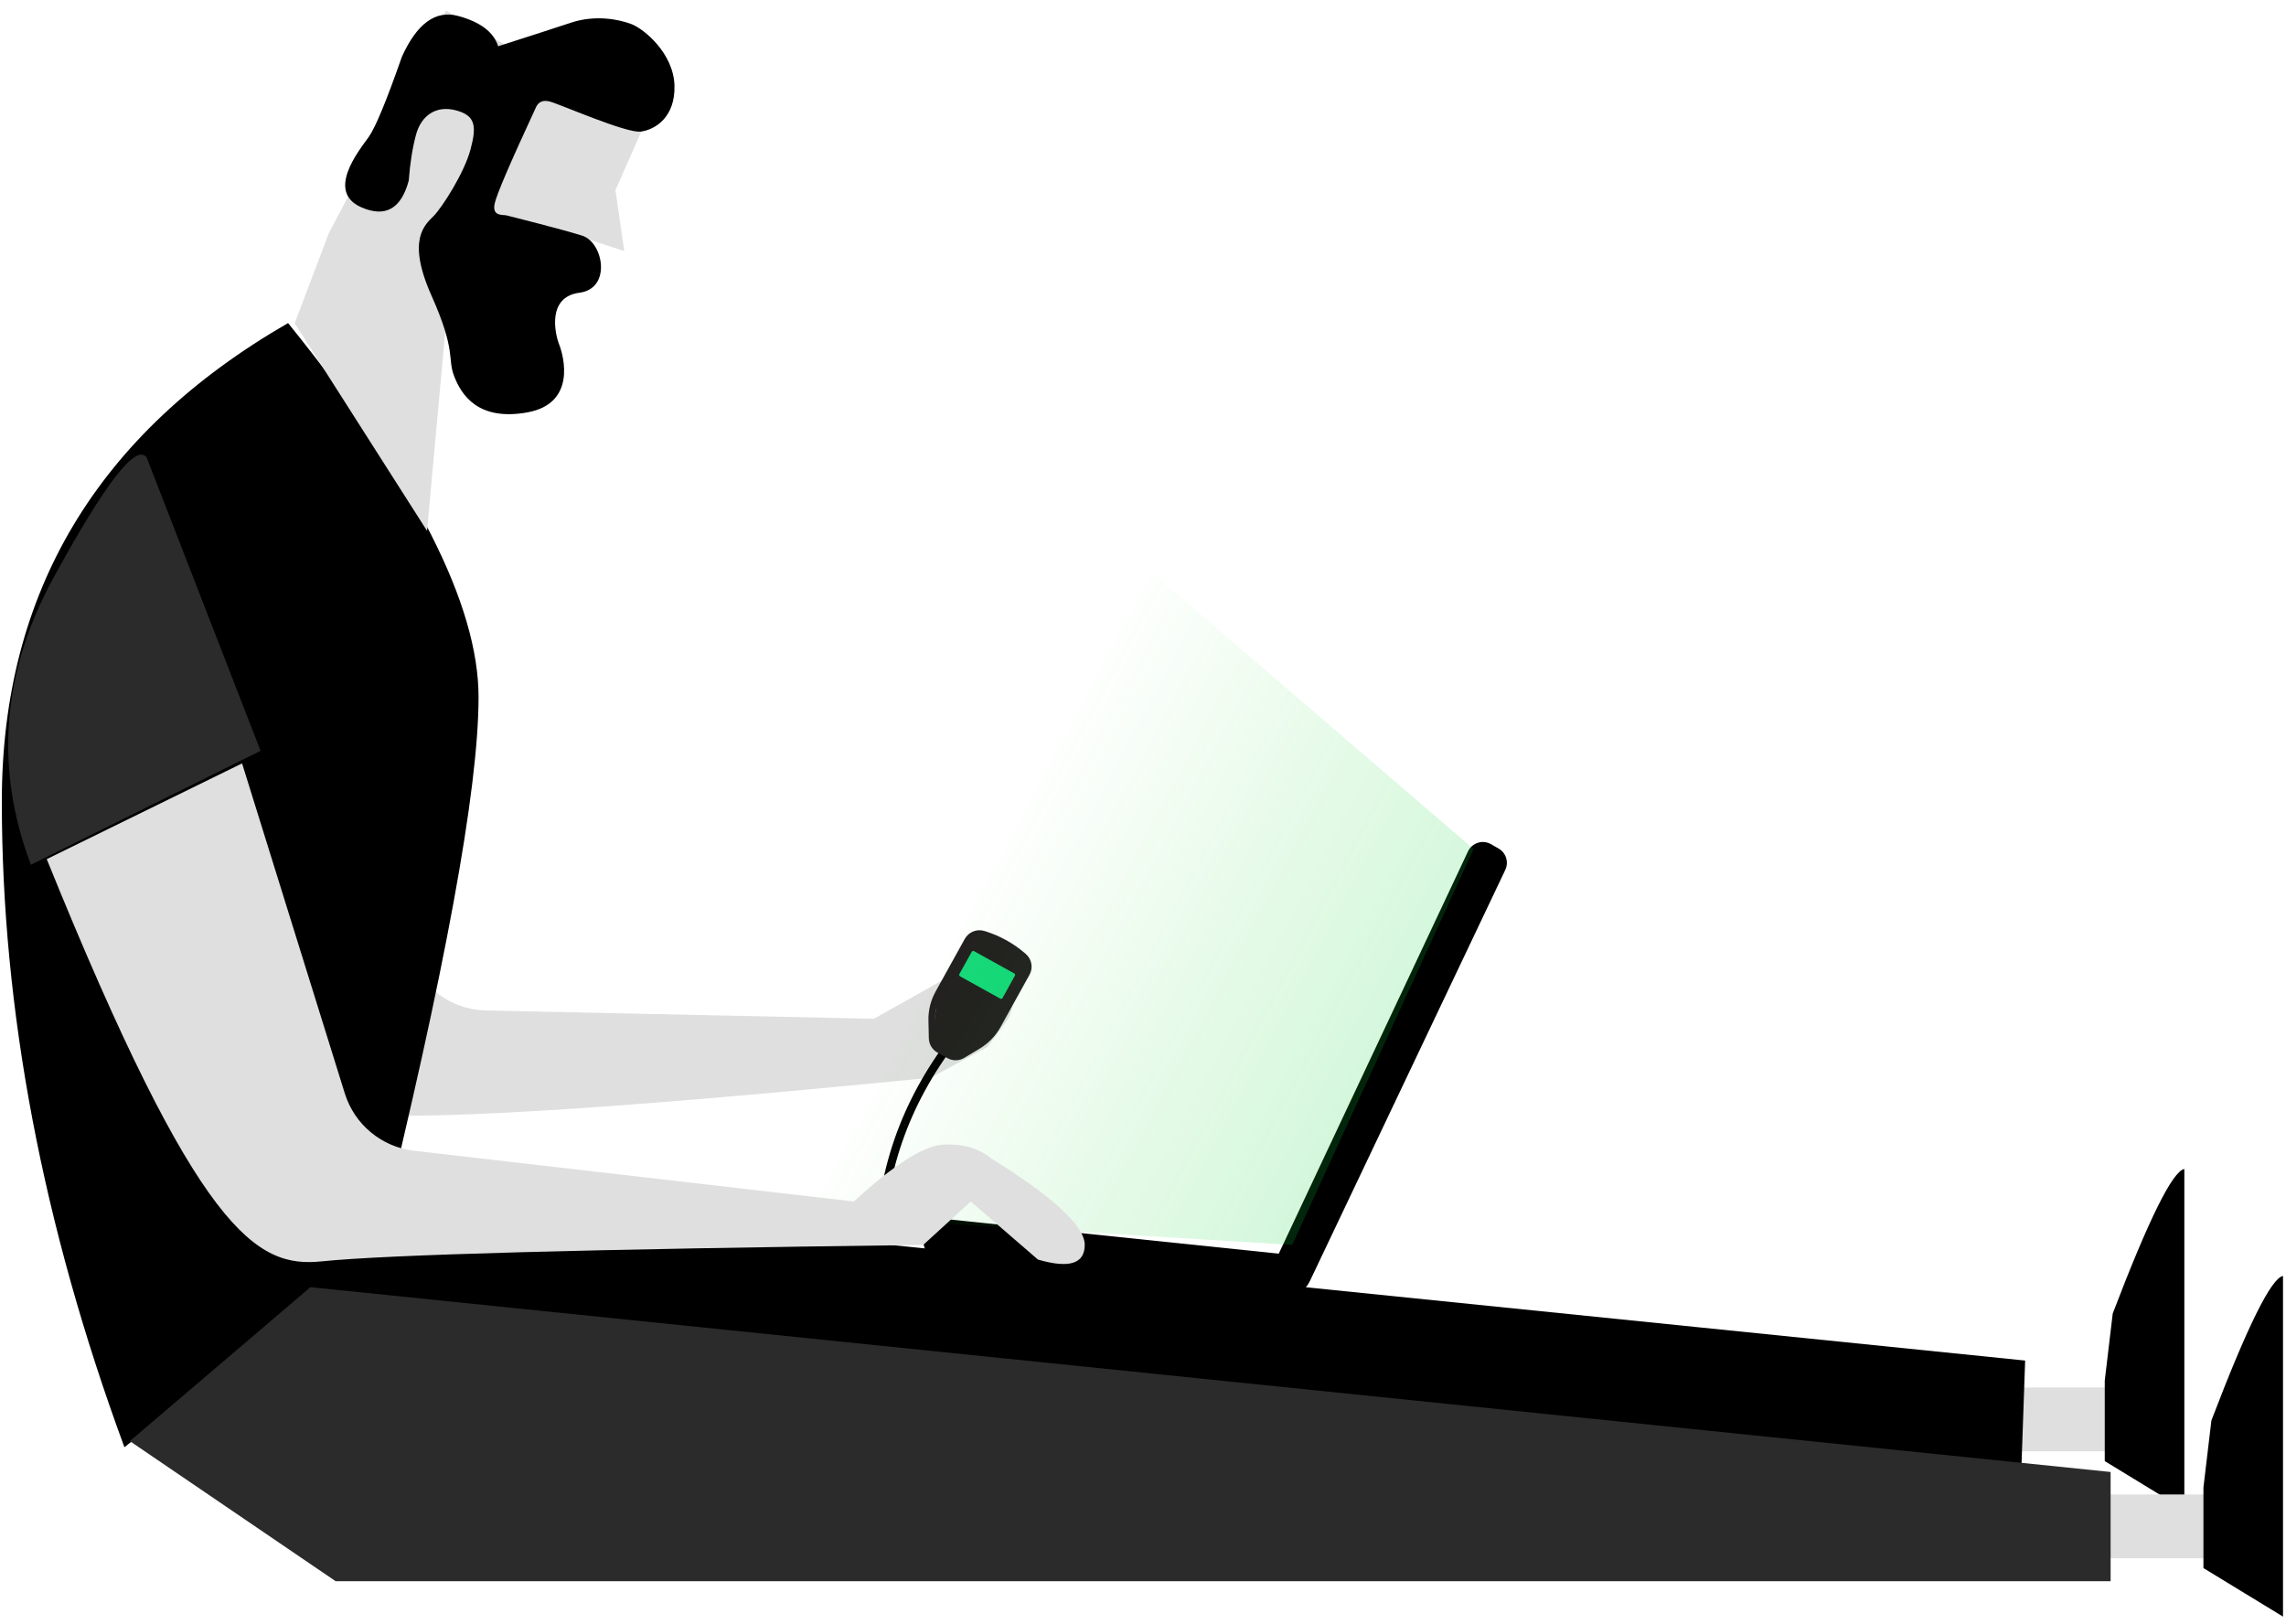 <svg width="176px" height="125px" viewBox="0 0 176 125" version="1.1" xmlns="http://www.w3.org/2000/svg" xmlns:xlink="http://www.w3.org/1999/xlink">
                        <title>Man</title>
                        <defs>
                            <linearGradient x1="28.513%" y1="41.759%" x2="113.067%" y2="72.574%" id="linearGradient-1">
                                <stop stop-color="#10D40A" stop-opacity="0" offset="0%"></stop>
                                <stop stop-color="#0AD44C" stop-opacity="0.597" offset="100%"></stop>
                            </linearGradient>
                            <path d="M22.178,0.144 C7.486,8.624 0.14,20.901 0.14,36.973 C0.14,53.045 3.286,69.619 9.579,86.694 L29.098,71.074 C34.262,50.1 36.844,36.057 36.844,28.945 C36.844,21.832 31.955,12.232 22.178,0.144 Z" id="path-2"></path>
                        </defs>
                        <g id="Styles" stroke="none" stroke-width="1" fill="none" fill-rule="evenodd">
                            <g id="08-Connect-modals" transform="translate(-450, -3429)">
                                <g id="Group-7-Copy-6" transform="translate(55, 166)">
                                    <g id="Window-Copy-4" transform="translate(0, 3045)">
                                        <g id="window-copy-7">
                                            <g id="Group-2" transform="translate(395, 215)">
                                                <g id="Group-Copy-2" transform="translate(0, 3.801)">
                                                    <path d="M8.708,51.47 C21.942,86.517 26.386,89.101 31.404,88.585 C36.423,88.068 50.841,83.549 74.658,75.025 L78.316,71.681 L79.231,69.484 C79.641,68.498 79.39,67.36 78.601,66.639 L78.259,66.326 C77.326,65.473 75.892,65.483 74.972,66.351 L69.318,71.681 L40.182,78.287 C36.934,79.023 33.67,77.12 32.712,73.931 L23.746,44.1 L8.708,51.47 Z" id="Path-5" fill="#DFDFDF" transform="translate(44.067, 66.369) rotate(14) translate(-44.067, -66.369) "></path>
                                                    <g id="Group-5" transform="translate(66.792, 67.223)">
                                                        <path d="M6.647,11.964 C2.848,16.9 0.949,22.391 0.949,28.435" id="Path" stroke="#000000" stroke-width="0.634"></path>
                                                        <g id="Page-1" transform="translate(8.66, 8.674) rotate(29) translate(-8.66, -8.674) translate(2.962, 2.022)">
                                                            <path d="M5.135,1.762 L2.363,7.112 L1.992,10.016 L3.622,11.498 L6.398,10.016 L9.474,4.347 C8.752,3.505 8.159,2.946 7.695,2.67 C7.231,2.393 6.378,2.09 5.135,1.762 Z" id="Path-3" fill="#231F20" transform="translate(5.733, 6.63) rotate(-29) translate(-5.733, -6.63) "></path>
                                                            <g id="Group-3" transform="translate(2.532, 1.269)" fill="#231F20">
                                                                <path d="M5.179,6.715 C5.179,7.38 5.002,8.045 4.666,8.628 L3.957,9.864 C3.818,10.104 3.564,10.256 3.286,10.256 L2.412,10.256 C2.133,10.256 1.874,10.111 1.735,9.869 L1.045,8.685 C0.703,8.096 0.52,7.425 0.52,6.74 L0.52,2.091 C0.52,1.723 0.779,1.406 1.139,1.33 L1.272,1.305 C1.798,1.204 2.323,1.147 2.849,1.147 C3.374,1.147 3.9,1.204 4.426,1.305 L4.559,1.33 C4.919,1.406 5.179,1.723 5.179,2.091 L5.179,6.715 Z M4.653,0.824 L4.527,0.798 C3.412,0.576 2.286,0.576 1.171,0.798 L1.038,0.824 C0.437,0.944 -0,1.475 -0,2.091 L-0,6.74 C-0,7.513 0.209,8.273 0.596,8.939 L1.291,10.13 C1.52,10.522 1.95,10.769 2.412,10.769 L3.286,10.769 C3.748,10.769 4.178,10.522 4.406,10.123 L5.122,8.882 C5.495,8.223 5.698,7.475 5.698,6.715 L5.698,2.091 C5.698,1.475 5.261,0.944 4.653,0.824 Z" id="Fill-1"></path>
                                                            </g>
                                                            <path d="M7.281,3.967 L7.281,5.931 C7.281,6.001 7.224,6.058 7.154,6.058 L3.609,6.058 C3.539,6.058 3.482,6.001 3.482,5.931 L3.482,3.967 C3.482,3.898 3.539,3.841 3.609,3.841 L7.154,3.841 C7.224,3.841 7.281,3.898 7.281,3.967" id="Fill-4" fill="#17D87A"></path>
                                                        </g>
                                                    </g>
                                                    <g id="Group" transform="translate(88.386, 69.387) rotate(-350) translate(-88.386, -69.387) translate(61.742, 40.381)">
                                                        <path d="M13.106,55.182 L41.129,53.188 L50.098,20.165 C50.281,19.489 50.978,19.09 51.653,19.274 C51.687,19.283 51.72,19.294 51.752,19.305 L52.383,19.534 C53.005,19.759 53.35,20.425 53.174,21.063 L43.866,54.813 C43.573,55.873 42.631,56.623 41.532,56.671 L14.372,57.858 L13.106,55.182 Z" id="Path-10" fill="#000000"></path>
                                                        <polygon id="Path-14" fill-opacity="0.4" fill="url(#linearGradient-1)" points="50.492 19.906 42.03 52.345 0.112 57.12 17.295 0.202"></polygon>
                                                    </g>
                                                    <g id="Path-11" transform="translate(0, 23.927)">
                                                        <mask id="mask-3" fill="white">
                                                            <use xlink:href="#path-2"></use>
                                                        </mask>
                                                        <use id="Mask" fill="#000000" xlink:href="#path-2"></use>
                                                    </g>
                                                    <g id="Group-4" transform="translate(154.475, 88.69)">
                                                        <path d="M0.006,17.33 L9.047,17.33 C10.016,18.274 10.46,19.222 10.379,20.174 C10.298,21.126 10.024,21.815 9.557,22.241 L0.006,22.241 L0.006,17.33 Z" id="Path-8" fill="#DFDFDF"></path>
                                                        <path d="M7.571,16.798 L8.185,11.632 C10.955,4.379 12.793,0.671 13.698,0.508 C13.698,0.508 13.698,9.25 13.698,26.736 L7.571,22.998 L7.571,16.798 Z" id="Path-9" fill="#000000"></path>
                                                    </g>
                                                    <path d="M22.689,24.088 L25.313,17.158 L34.338,0.006 L49.592,8.836 C48.121,12.169 47.385,13.836 47.385,13.836 C47.385,13.836 47.61,15.4 48.061,18.527 L44.942,17.509 L42.327,23.145 C41.719,26.434 40.401,27.602 38.372,26.648 C36.343,25.695 34.999,24.842 34.338,24.088 L32.878,40.069 L22.689,24.088 Z" id="Path-2" fill="#DFDFDF"></path>
                                                    <polygon id="Path-7" fill="#000000" points="24.098 94.414 66.308 94.815 155.917 103.947 155.574 113.777 69.894 118.737 47.981 112.98 19.706 101.412"></polygon>
                                                    <path d="M162.078,114.255 L171.119,114.255 C172.088,115.199 172.532,116.147 172.451,117.099 C172.37,118.051 172.096,118.74 171.629,119.166 L162.078,119.166 L162.078,114.255 Z" id="Path-8" fill="#DFDFDF"></path>
                                                    <path d="M11.292,34.424 L20.062,57.004 L2.38,65.776 C-0.437,58.327 0.145,50.957 4.124,43.668 C8.104,36.378 10.493,33.297 11.292,34.424 Z" id="Path-4" fill="#2B2B2B"></path>
                                                    <path d="M3.598,65.342 C15.301,94.242 19.744,96.826 24.763,96.31 C29.781,95.794 45.22,95.372 71.08,95.044 L74.738,91.7 L79.911,96.171 C82.312,96.874 83.513,96.498 83.513,95.044 C83.513,93.591 81.111,91.369 76.307,88.38 C75.352,87.599 74.127,87.245 72.631,87.32 C71.136,87.395 68.839,88.855 65.74,91.7 L31.871,87.793 C29.38,87.506 27.292,85.776 26.547,83.381 L18.637,57.972 L3.598,65.342 Z" id="Path-5" fill="#DFDFDF"></path>
                                                    <polygon id="Path-6" fill="#2B2B2B" points="9.995 110.148 25.841 120.934 162.497 120.934 162.497 112.526 23.903 98.297"></polygon>
                                                    <path d="M169.643,113.723 L170.257,108.557 C173.027,101.304 174.865,97.596 175.77,97.433 C175.77,97.433 175.77,106.176 175.77,123.661 L169.643,119.924 L169.643,113.723 Z" id="Path-9" fill="#000000"></path>
                                                </g>
                                                <path d="M35.285,6.869 C34.666,5.899 33.467,5.413 31.687,5.413 C29.907,5.413 28.789,6.799 28.334,9.57 C28.065,13.167 27.774,15.379 27.461,16.206 C26.992,17.447 25.356,21.132 28.334,21.573 C30.32,21.867 31.312,20.889 31.312,18.637 C31.063,17.326 30.938,16.146 30.938,15.095 C30.938,13.519 31.873,12.476 33.423,12.476 C34.974,12.476 35.285,13.212 35.285,15.095 C35.285,16.978 34.33,19.955 33.877,20.764 C33.423,21.573 32.285,23.026 35.285,26.727 C38.286,30.429 37.7,31.075 38.596,32.295 C39.492,33.515 41.257,35.163 44.75,33.515 C48.243,31.866 46.324,28.587 45.765,27.832 C45.207,27.076 43.915,24.534 46.242,23.577 C48.568,22.62 47.018,19.353 45.308,19.279 C43.599,19.205 39.606,19.279 39.298,19.279 C38.991,19.279 38.217,19.68 38.16,18.637 C38.122,17.941 38.502,15.308 39.298,10.738 C39.356,10.213 39.668,9.951 40.233,9.951 C41.081,9.951 46.541,10.797 47.584,10.374 C48.627,9.951 49.884,8.604 49.173,6.257 C48.462,3.91 45.805,2.672 44.75,2.565 C43.695,2.458 41.87,2.587 40.233,3.662 C39.142,4.379 37.493,5.448 35.285,6.869 Z" id="Path-12" fill="#000000" transform="translate(37.986, 18.371) rotate(-345) translate(-37.986, -18.371) "></path>
                                            </g>
                                        </g>
                                    </g>
                                </g>
                            </g>
                        </g>
                    </svg>
